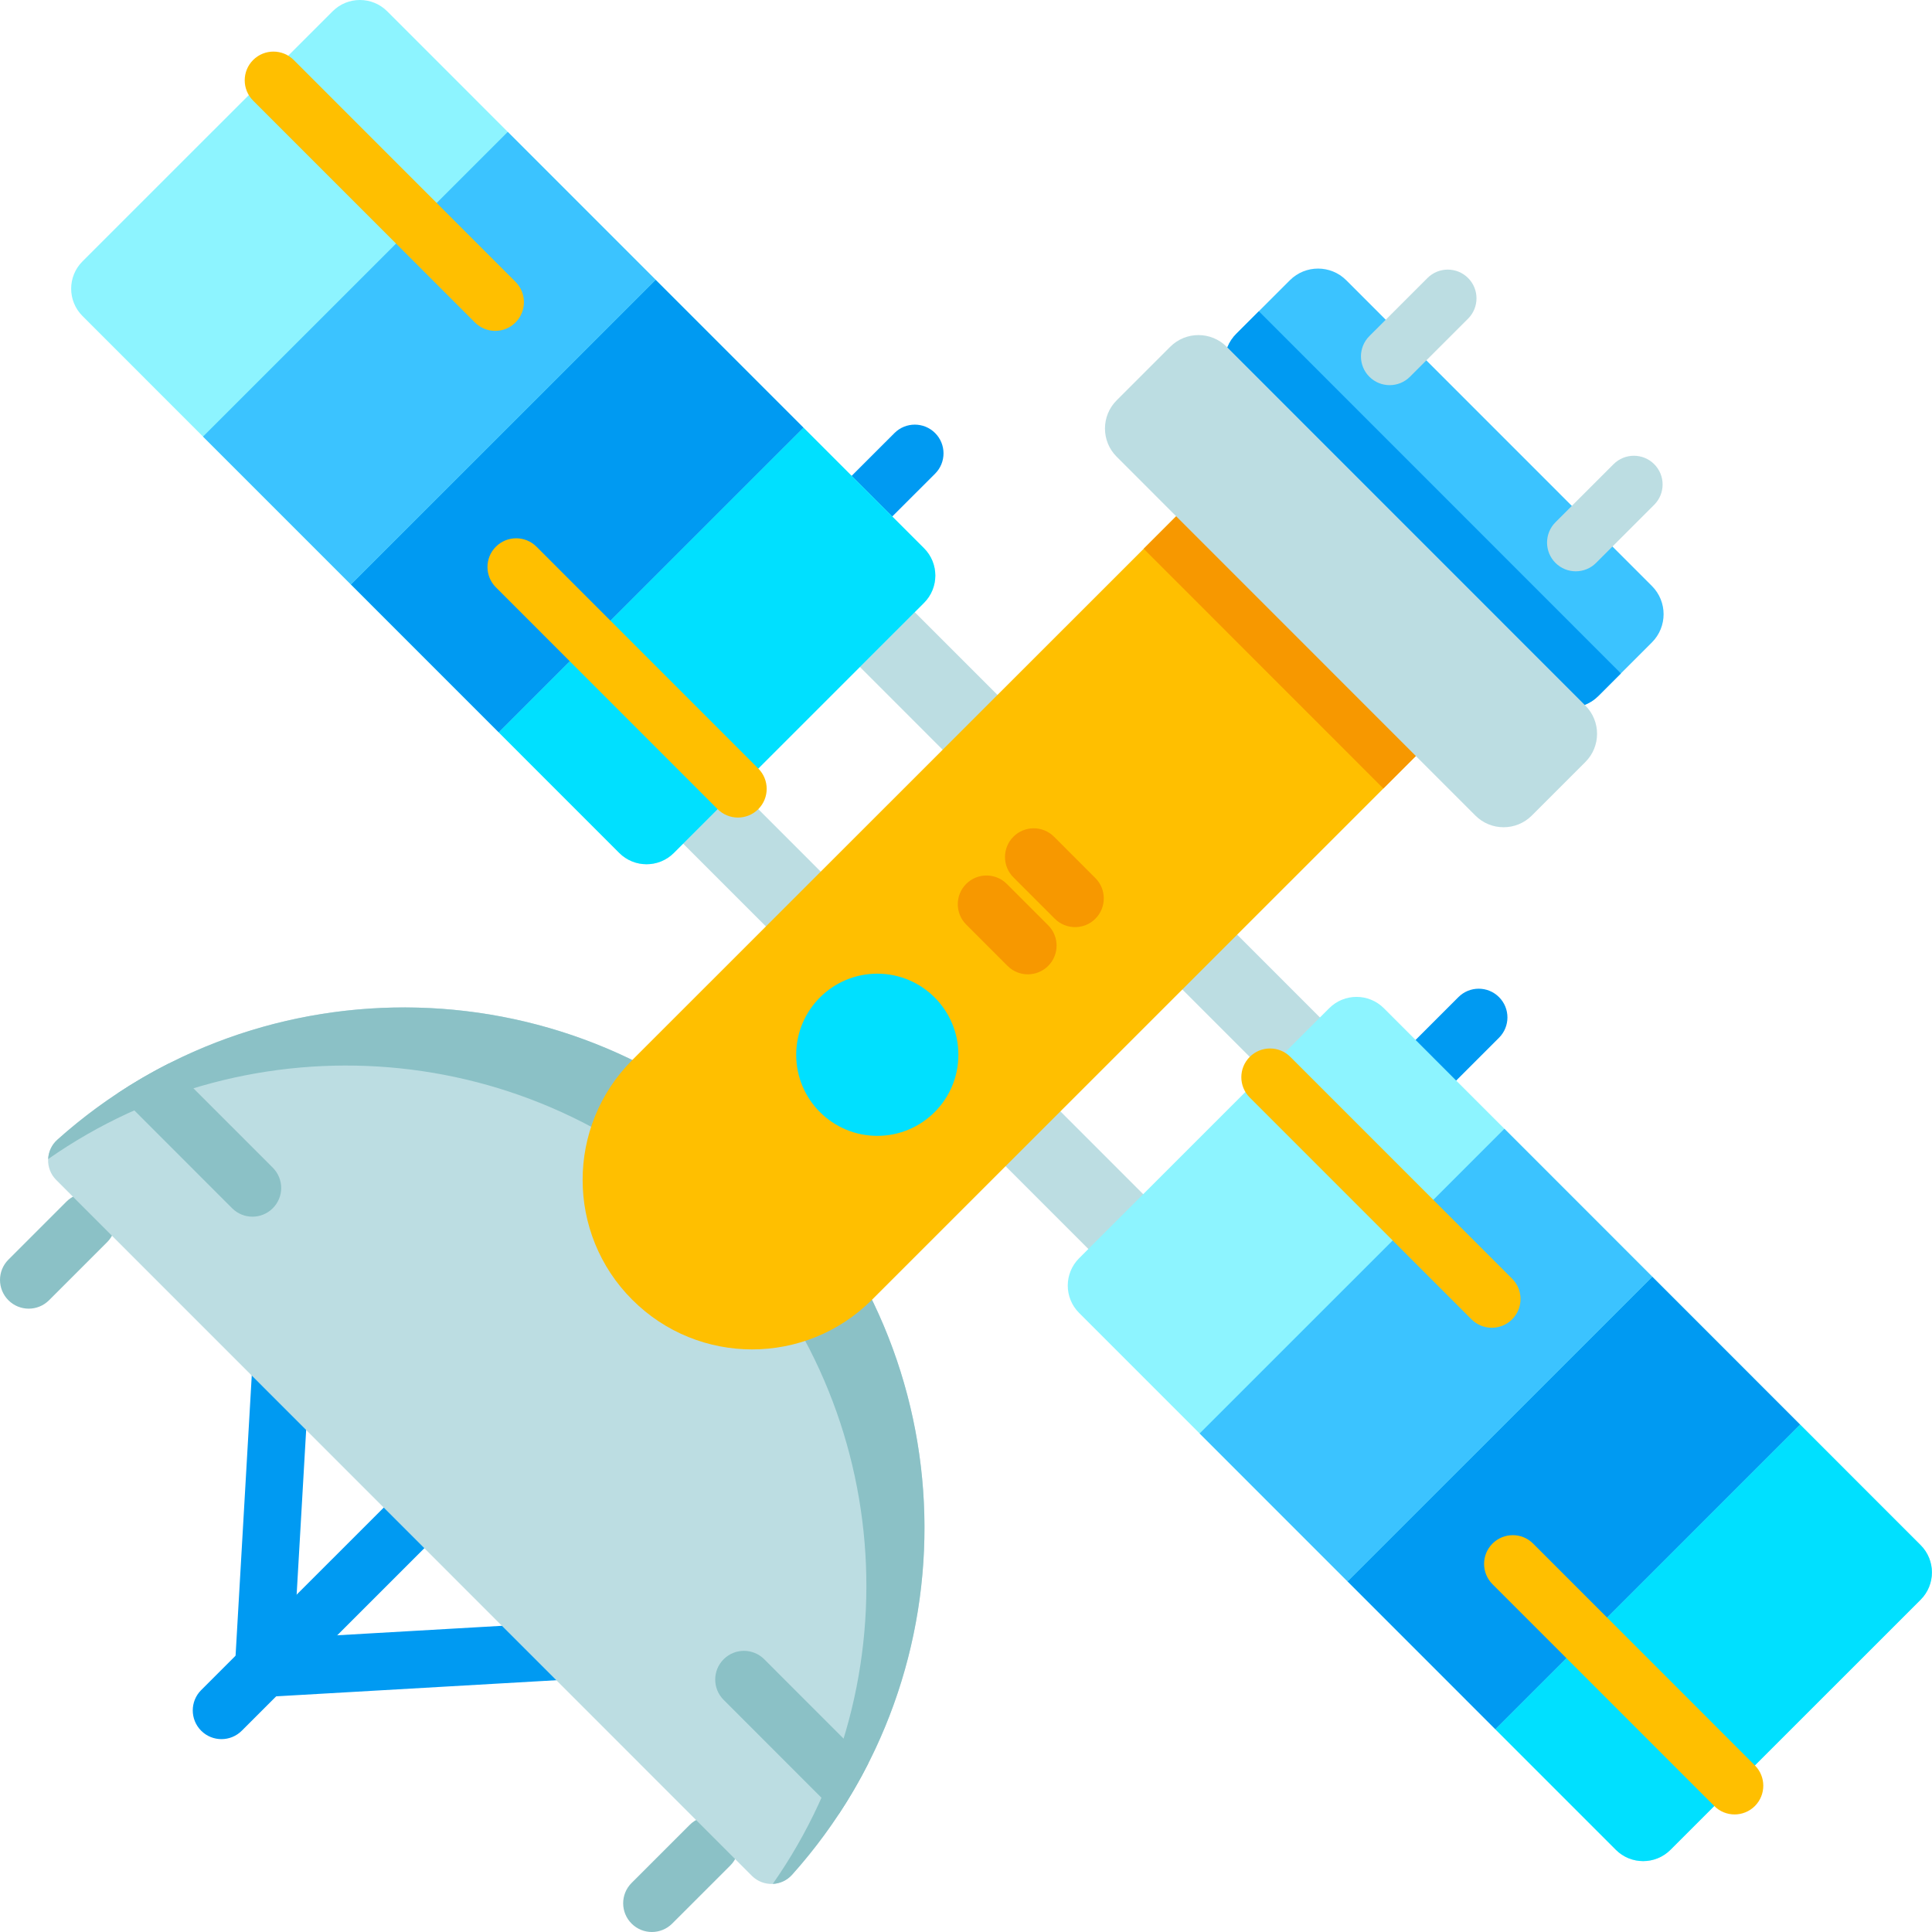 <svg height="512pt" viewBox="0 0 512 512" width="512pt" xmlns="http://www.w3.org/2000/svg"><path d="m376.477 292.637c-1.949 0-3.895-.742-5.383-2.227-2.973-2.977-2.973-7.793 0-10.766l15.402-15.398c2.973-2.973 7.789-2.969 10.762.004 2.973 2.973 2.973 7.789 0 10.762l-15.398 15.398c-1.488 1.484-3.434 2.227-5.383 2.227zm0 0" fill="#009af2"/><path d="m227.031 143.152c-1.949 0-3.898-.742-5.383-2.23-2.973-2.973-2.973-7.793 0-10.766l15.398-15.395c2.973-2.973 7.793-2.973 10.766 0 2.973 2.973 2.973 7.793 0 10.766l-15.402 15.395c-1.484 1.488-3.434 2.23-5.379 2.23zm0 0" fill="#009af2"/><path d="m327.625 88.469 14.203-14.199c4.125-4.125 10.82-4.125 14.945 0l81.004 81.027c4.125 4.125 4.125 10.82 0 14.945l-14.203 14.199c-4.125 4.125-10.82 4.125-14.945-.004l-81.004-81.023c-4.125-4.125-4.125-10.82 0-14.945zm0 0" fill="#3bc3ff"/><path d="m327.625 88.469 5.965-5.965c.156.129.309.277.457.426l95.066 95.094c.148.148.301.301.426.457l-5.965 5.961c-4.125 4.125-10.82 4.125-14.945 0l-81.004-81.027c-4.125-4.125-4.125-10.82 0-14.945zm0 0" fill="#009af2"/><path d="m172.758 512c-1.949 0-3.895-.742-5.383-2.23-2.973-2.973-2.973-7.793 0-10.766l15.402-15.395c2.973-2.973 7.789-2.973 10.762 0 2.973 2.973 2.973 7.793 0 10.766l-15.398 15.395c-1.488 1.488-3.438 2.23-5.383 2.23zm0 0" fill="#8bc1c6"/><path d="m7.613 346.809c-1.949 0-3.898-.742-5.383-2.227-2.973-2.977-2.973-7.793 0-10.766l15.398-15.398c2.973-2.969 7.793-2.969 10.766.004 2.973 2.973 2.973 7.789 0 10.762l-15.402 15.398c-1.484 1.484-3.434 2.227-5.379 2.227zm0 0" fill="#8bc1c6"/><path d="m69.859 449.723c-2.012 0-3.949-.797-5.383-2.23-1.535-1.535-2.34-3.652-2.215-5.82l4.766-82.508c.242-4.195 3.844-7.41 8.039-7.16 4.199.242 7.402 3.844 7.16 8.039l-4.273 73.98 73.98-4.258c4.184-.234 7.793 2.965 8.035 7.164.238 4.195-2.965 7.793-7.164 8.035l-82.508 4.746c-.145.008-.293.012-.438.012zm0 0" fill="#009af2"/><path d="m58.695 460.887c-1.949 0-3.898-.742-5.383-2.227-2.973-2.977-2.973-7.793 0-10.766l48.387-48.375c2.973-2.973 7.789-2.969 10.762 0 2.973 2.977 2.973 7.793 0 10.766l-48.387 48.375c-1.484 1.484-3.434 2.227-5.379 2.227zm0 0" fill="#009af2"/><path d="m230.109 467.305c-2.324 4.586-4.922 9.074-7.801 13.426-3.676 5.582-7.805 10.965-12.383 16.078-2.812 3.137-7.672 3.289-10.656.316l-184.383-184.434c-2.973-2.984-2.82-7.848.316-10.656 5.113-4.578 10.492-8.707 16.074-12.371 4.355-2.895 8.84-5.492 13.43-7.816 51.766-26.254 116.648-17.738 159.91 25.547 43.262 43.281 51.758 108.152 25.492 159.91zm0 0" fill="#bcdde2"/><path d="m15.199 302.039c54.168-48.461 137.402-46.68 189.418 5.352 52.016 52.031 53.777 135.266 5.301 189.422-1.367 1.531-3.227 2.348-5.125 2.438 37.637-53.801 32.453-128.426-15.574-176.465-48.027-48.039-122.648-53.242-176.457-15.621.09-1.898.902-3.758 2.438-5.125zm0 0" fill="#8bc1c6"/><g fill="#bcdde2"><path d="m289.223 331.789-27.133-27.141 14.527-14.523 27.133 27.141zm0 0"/><path d="m336.066 284.957-27.133-27.137 14.527-14.523 27.133 27.141zm0 0"/><path d="m207.383 249.922-27.133-27.137 14.527-14.523 27.133 27.141zm0 0"/><path d="m254.223 203.094-27.133-27.141 14.527-14.52 27.133 27.137zm0 0"/></g><path d="m366.73 267.18 142.254 142.293c3.996 3.996 3.992 10.477-.004 14.473l-66.289 66.27c-3.996 3.996-10.477 3.996-14.473 0l-142.254-142.289c-3.996-4-3.992-10.477.004-14.473l66.289-66.273c3.996-3.996 10.477-3.996 14.473 0zm0 0" fill="#8df4ff"/><path d="m477.039 377.516 31.945 31.957c3.996 3.996 3.992 10.477-.004 14.473l-66.289 66.27c-3.996 3.996-10.477 3.996-14.473 0l-31.945-31.953zm0 0" fill="#00e0ff"/><path d="m396.277 458.266-39.18-39.191 80.762-80.742 39.18 39.191zm0 0" fill="#009af2"/><path d="m357.094 419.074-39.18-39.191 80.766-80.742 39.18 39.191zm0 0" fill="#3bc3ff"/><path d="m459.68 480.844c-1.949 0-3.898-.742-5.383-2.23l-58.773-58.785c-2.973-2.973-2.969-7.793.004-10.766s7.789-2.969 10.762 0l58.773 58.789c2.973 2.973 2.969 7.789 0 10.766-1.488 1.484-3.438 2.227-5.383 2.227zm0 0" fill="#ffbf00"/><path d="m395.348 351.867c-1.949 0-3.898-.742-5.383-2.23l-58.773-58.785c-2.973-2.973-2.969-7.793.004-10.766 2.973-2.973 7.789-2.973 10.762 0l58.773 58.785c2.973 2.973 2.969 7.793 0 10.766-1.488 1.488-3.438 2.23-5.383 2.23zm0 0" fill="#ffbf00"/><path d="m102.621 3 142.25 142.289c3.996 3.996 3.996 10.477 0 14.473l-66.293 66.273c-3.996 3.996-10.477 3.992-14.473-.004l-142.25-142.289c-3.996-3.996-3.996-10.477.004-14.473l66.289-66.273c3.996-3.996 10.477-3.996 14.473.004zm0 0" fill="#8df4ff"/><path d="m212.926 113.336 31.945 31.953c3.996 3.996 3.996 10.477 0 14.473l-66.293 66.273c-3.996 3.996-10.477 3.996-14.473-.004l-31.945-31.953zm0 0" fill="#00e0ff"/><path d="m132.164 194.078-39.18-39.191 80.762-80.742 39.18 39.191zm0 0" fill="#009af2"/><path d="m92.984 154.887-39.18-39.191 80.762-80.742 39.18 39.191zm0 0" fill="#3bc3ff"/><path d="m195.566 216.664c-1.945 0-3.895-.746-5.383-2.23l-58.77-58.789c-2.973-2.973-2.973-7.793 0-10.766 2.973-2.969 7.793-2.969 10.766.004l58.77 58.785c2.973 2.973 2.973 7.793 0 10.766-1.488 1.484-3.434 2.23-5.383 2.23zm0 0" fill="#ffbf00"/><path d="m131.234 87.684c-1.945 0-3.895-.742-5.383-2.23l-58.77-58.785c-2.973-2.973-2.973-7.793 0-10.766 2.973-2.973 7.793-2.973 10.766 0l58.77 58.789c2.973 2.973 2.973 7.789 0 10.766-1.484 1.484-3.434 2.227-5.383 2.227zm0 0" fill="#ffbf00"/><path d="m380.098 195.473-13.496 13.488-135.527 135.496c-17.547 17.535-45.984 17.535-63.52-.012-8.77-8.766-13.152-20.258-13.152-31.754s4.383-22.996 13.152-31.766l135.535-135.496 13.488-13.488zm0 0" fill="#ffbf00"/><path d="m380.098 195.473-13.496 13.488-63.512-63.531 13.488-13.484zm0 0" fill="#f79800"/><path d="m325.074 91.898 95.07 95.094c4.129 4.129 4.125 10.82 0 14.945l-14.203 14.199c-4.129 4.125-10.82 4.125-14.949-.004l-95.066-95.094c-4.129-4.125-4.129-10.82 0-14.945l14.203-14.199c4.129-4.125 10.82-4.125 14.945.004zm0 0" fill="#bcdde2"/><path d="m253.984 279.523c0 11.871-9.621 21.492-21.492 21.492-11.867 0-21.492-9.621-21.492-21.492 0-11.867 9.625-21.488 21.492-21.488 11.871 0 21.492 9.621 21.492 21.488zm0 0" fill="#00e0ff"/><path d="m272.395 258.207c-1.949 0-3.898-.746-5.383-2.23l-10.961-10.965c-2.973-2.973-2.973-7.793 0-10.766 2.973-2.973 7.793-2.969 10.766.004l10.961 10.961c2.973 2.973 2.969 7.793 0 10.766-1.488 1.484-3.438 2.23-5.383 2.23zm0 0" fill="#f79800"/><path d="m284.906 245.695c-1.949 0-3.898-.742-5.383-2.23l-10.961-10.961c-2.973-2.973-2.973-7.793 0-10.766 2.973-2.973 7.793-2.973 10.766 0l10.961 10.965c2.973 2.973 2.969 7.793 0 10.766-1.488 1.484-3.434 2.227-5.383 2.227zm0 0" fill="#f79800"/><path d="m72.289 320.199c-1.492 1.492-3.441 2.234-5.379 2.234-1.949 0-3.898-.742-5.391-2.234l-29.164-29.176c-.43-.418-.781-.875-1.078-1.359 4.355-2.895 8.84-5.492 13.426-7.816l27.586 27.598c2.973 2.973 2.973 7.793 0 10.754zm0 0" fill="#8bc1c6"/><path d="m230.109 467.305c-2.324 4.586-4.922 9.074-7.801 13.426-.488-.281-.945-.648-1.371-1.074l-29.168-29.176c-2.973-2.977-2.973-7.785 0-10.758 2.973-2.977 7.793-2.977 10.77 0zm0 0" fill="#8bc1c6"/><path d="m417.594 151.402c-1.945 0-3.895-.742-5.383-2.23-2.969-2.973-2.969-7.793.004-10.766l15.398-15.395c2.973-2.973 7.793-2.973 10.766 0 2.973 2.973 2.973 7.793 0 10.766l-15.402 15.395c-1.484 1.488-3.434 2.23-5.383 2.23zm0 0" fill="#bcdde2"/><path d="m368.277 102.07c-1.949 0-3.898-.742-5.383-2.23-2.973-2.973-2.973-7.793 0-10.766l15.398-15.395c2.973-2.973 7.793-2.973 10.766 0 2.973 2.973 2.973 7.793 0 10.766l-15.402 15.395c-1.484 1.488-3.434 2.23-5.379 2.23zm0 0" fill="#bcdde2"/></svg>